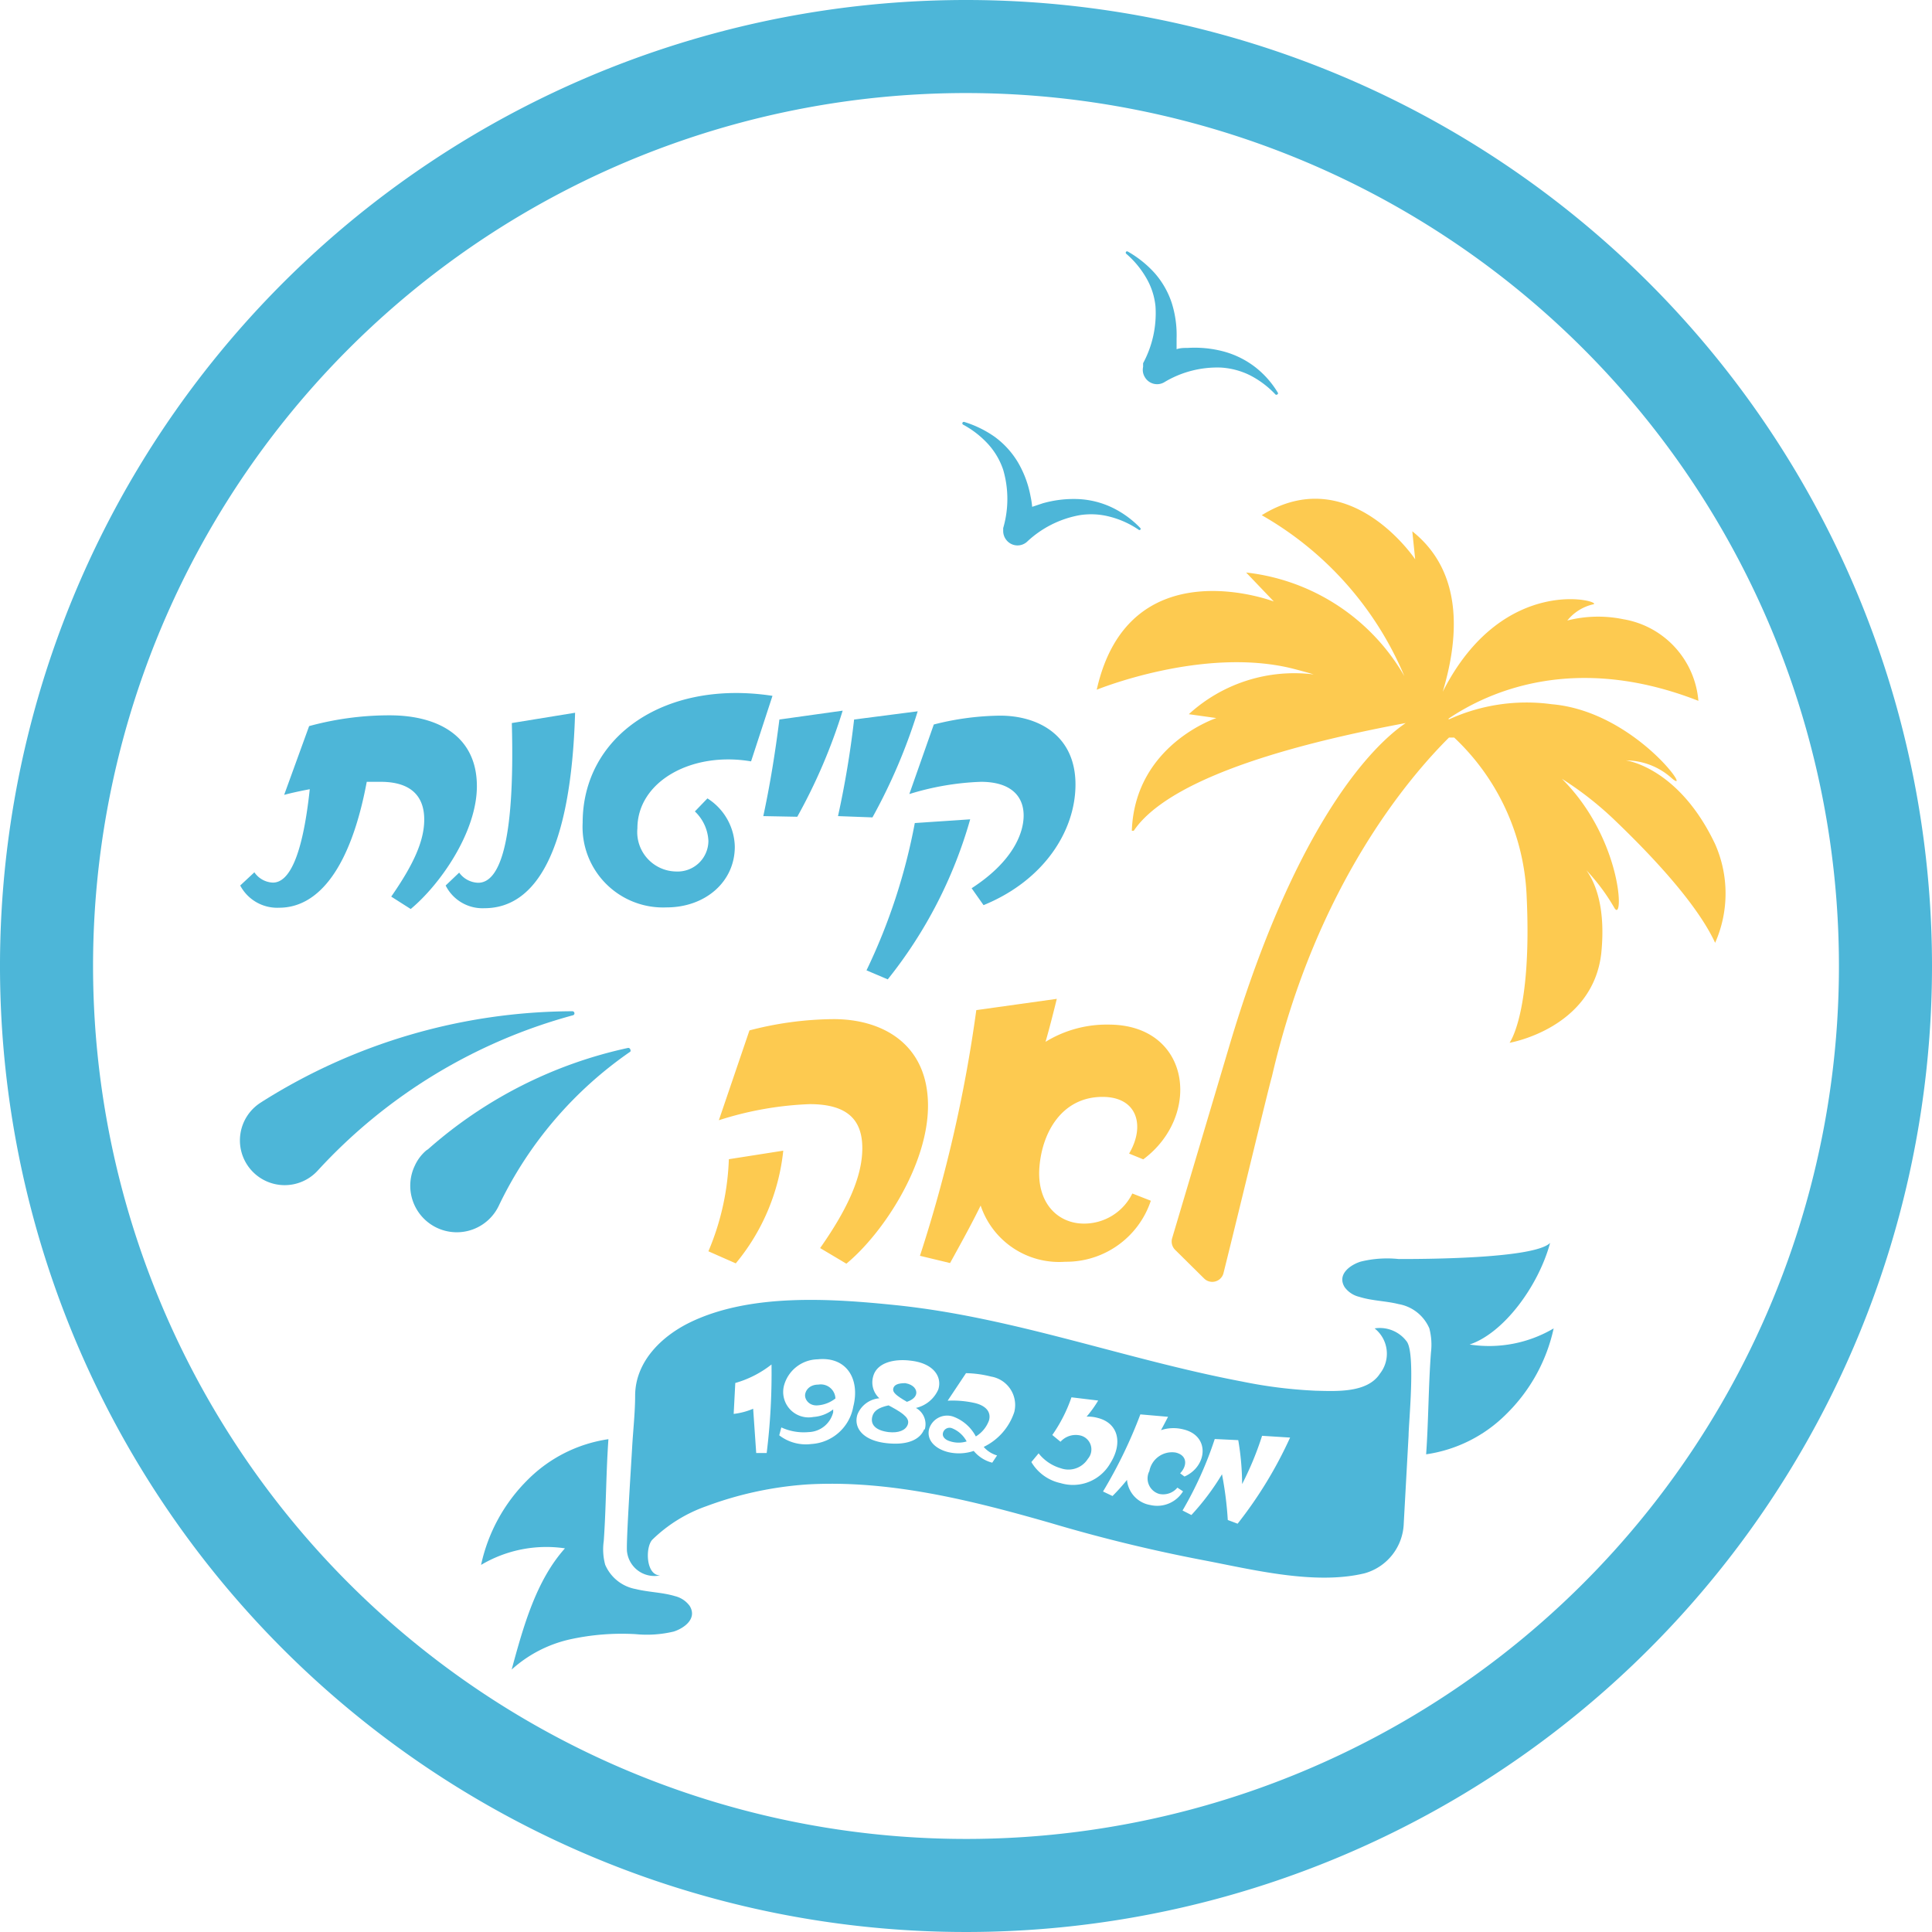 <svg xmlns="http://www.w3.org/2000/svg" viewBox="0 0 120 120"><defs><style>.cls-1{fill:#fdca50;}.cls-2{fill:#4db6d8;}</style></defs><g id="Layer_2" data-name="Layer 2"><g id="Layer_1-2" data-name="Layer 1"><path class="cls-1" d="M44,77.72A16,16,0,0,0,45.27,72l3.38-.53a13.08,13.08,0,0,1-2.95,7Zm6.94-.2c1.77-2.52,2.62-4.5,2.62-6.2s-.85-2.74-3.27-2.74a20.88,20.88,0,0,0-5.64,1L46.55,64a21.15,21.15,0,0,1,5.24-.7c3,0,5.85,1.53,5.85,5.38,0,3.64-2.75,7.89-5.07,9.81Z"/><path class="cls-1" d="M70.13,71.65c1-1.68.55-3.52-1.65-3.52-2.5,0-3.75,2.17-3.92,4.37S65.68,76,67.33,76a3.33,3.33,0,0,0,3-1.87l1.15.45a5.54,5.54,0,0,1-5.32,3.79,5.14,5.14,0,0,1-5.25-3.49c-.6,1.22-1.25,2.39-1.9,3.57L57.14,78a87.33,87.33,0,0,0,3.5-15.26l5-.7c-.23.93-.45,1.8-.7,2.67a7.25,7.25,0,0,1,3.92-1.07c5.09,0,5.82,5.64,2.15,8.37Z"/><path class="cls-2" d="M29.62,48.83c0,2.86-2.29,6.12-4.11,7.63l-1.21-.77c1.39-2,2.05-3.46,2.05-4.79s-.7-2.34-2.71-2.34c-.28,0-.57,0-.86,0-1,5.35-3,7.82-5.44,7.82A2.6,2.6,0,0,1,14.92,55l.88-.82a1.46,1.46,0,0,0,1.15.64c1,0,1.84-1.6,2.29-5.8-.59.11-1.14.23-1.59.35L19.2,45.1a18.87,18.87,0,0,1,5-.67C27.29,44.43,29.62,45.78,29.62,48.83Z"/><path class="cls-2" d="M27.68,55l.84-.8a1.51,1.51,0,0,0,1.18.63c1.27,0,2.3-2.25,2.09-9.92l3.93-.64c-.25,8.64-2.46,12.14-5.63,12.14A2.56,2.56,0,0,1,27.68,55Z"/><path class="cls-2" d="M36.19,51.1c0-5.38,5.12-8.9,11.79-7.88l-1.33,4.07c-3.72-.63-7.06,1.27-7.06,4.16A2.45,2.45,0,0,0,42,54.13a1.91,1.91,0,0,0,2-1.9,2.69,2.69,0,0,0-.84-1.83l.78-.81a3.64,3.64,0,0,1,1.7,3c0,2.19-1.84,3.77-4.24,3.77A5,5,0,0,1,36.19,51.1Z"/><path class="cls-2" d="M47.41,50.69c.43-2,.74-3.95,1-6l3.93-.55a34.39,34.39,0,0,1-2.82,6.59Z"/><path class="cls-2" d="M52.05,50.69a59.2,59.2,0,0,0,1-6L57,44.18a35,35,0,0,1-2.81,6.59Z"/><path class="cls-2" d="M53.82,60.27v0a36.64,36.64,0,0,0,3-9.15l3.44-.23a28.2,28.2,0,0,1-5.12,9.94l0,0Z"/><path class="cls-2" d="M60.35,55.17c2.49-1.61,3.23-3.35,3.23-4.52s-.76-2.09-2.66-2.09a17,17,0,0,0-4.44.76L58,45a17.24,17.24,0,0,1,4.12-.55c2.33,0,4.68,1.19,4.68,4.28,0,2.86-1.94,5.95-5.71,7.49Z"/><path class="cls-1" d="M98.53,54.05a12.44,12.44,0,0,1,1.73,2.32c.62,1.11.54-4.23-3.25-8a20.83,20.83,0,0,1,3.25,2.54c3.68,3.52,5.51,6,6.27,7.65a7.58,7.58,0,0,0,0-6.13c-2.27-4.79-5.54-5.2-5.54-5.2a4.28,4.28,0,0,1,2.85,1.11c1.4,1.2-2.29-4.16-7.46-4.6a11.59,11.59,0,0,0-6.4.95l0-.06c2.48-1.67,7.84-4.1,15.51-1.1a5.61,5.61,0,0,0-4.67-5.07,7.77,7.77,0,0,0-3.47.08,2.88,2.88,0,0,1,1.59-1c.83-.13-5.52-2.09-9.33,5.43C90.5,40,91.08,35.67,87.72,33l.18,1.74S83.82,28.61,78.37,32a20.76,20.76,0,0,1,8.86,10,13,13,0,0,0-9.83-6.44l1.72,1.8s-9-3.44-11,5.48c0,0,6.57-2.69,12.14-1.32.47.12.91.24,1.34.37a9.7,9.7,0,0,0-7.76,2.47l1.71.24s-5.06,1.66-5.25,7l.12,0c1.4-2.08,5.7-4.6,16.89-6.69-2.57,1.75-7.15,7.18-11,20.21L72.8,76.92a.73.73,0,0,0,.19.71l1.78,1.76A.72.72,0,0,0,76,79.05c1.17-4.7,2.83-11.63,3-12.18,2.76-11.93,8.59-18.66,11-21.06l.32,0a14.31,14.31,0,0,1,4.5,9.8c.35,7.29-1.06,9.16-1.06,9.16s5.18-.88,5.7-5.58C99.74,56.36,99.09,54.82,98.53,54.05Z"/><path class="cls-2" d="M16.26,68.44a36.29,36.29,0,0,1,19.29-5.63.13.13,0,0,1,.13.13.12.12,0,0,1-.09.12,33.33,33.33,0,0,0-15.84,9.63,2.78,2.78,0,1,1-3.55-4.21Z"/><path class="cls-2" d="M26.6,71.37A27.52,27.52,0,0,1,39,65.09a.13.13,0,0,1,.15.1.13.13,0,0,1,0,.13A24.41,24.41,0,0,0,31,74.85a2.89,2.89,0,1,1-5.23-2.46,2.72,2.72,0,0,1,.7-.93Z"/><path class="cls-2" d="M70.83,32.8a6.09,6.09,0,0,0-1.7-1.25A5.45,5.45,0,0,0,67,31a7,7,0,0,0-2.23.26l-.66.22a5.13,5.13,0,0,0-.1-.65,6.5,6.5,0,0,0-.77-2.09,5.38,5.38,0,0,0-1.46-1.61,6.7,6.7,0,0,0-1.88-.92.09.09,0,0,0-.07.17,5.9,5.9,0,0,1,1.54,1.2,4.5,4.5,0,0,1,.94,1.6,6.46,6.46,0,0,1,0,3.62V33a.9.9,0,0,0,.23.58.88.88,0,0,0,1.25.07A6.44,6.44,0,0,1,67.05,32a4.56,4.56,0,0,1,1.87.09,5.71,5.71,0,0,1,1.8.81.08.08,0,0,0,.11,0A.08.08,0,0,0,70.83,32.8Z"/><path class="cls-2" d="M79.38,24.41A5.8,5.8,0,0,0,78,22.83a5.6,5.6,0,0,0-2-1,7,7,0,0,0-2.23-.22c-.23,0-.46,0-.69.08,0-.22,0-.44,0-.66a6.6,6.6,0,0,0-.3-2.21,5.32,5.32,0,0,0-1.09-1.89,6.71,6.71,0,0,0-1.63-1.3.09.09,0,0,0-.11,0,.09.09,0,0,0,0,.13,5.79,5.79,0,0,1,1.25,1.51,4.34,4.34,0,0,1,.57,1.76,6.54,6.54,0,0,1-.77,3.53l0,.23a.86.86,0,0,0,.1.62.88.88,0,0,0,1.2.34,6.38,6.38,0,0,1,3.53-.92,4.69,4.69,0,0,1,1.81.48,5.81,5.81,0,0,1,1.58,1.19.08.08,0,0,0,.11,0A.08.08,0,0,0,79.38,24.41Z"/><path class="cls-2" d="M91.28,83.51c2.12-.71,4.27-3.62,5-6.31-1,1-8.05,1-9.41,1a6.88,6.88,0,0,0-2.35.16c-.62.19-1.5.78-1,1.59a1.57,1.57,0,0,0,.91.6c.79.25,1.64.25,2.44.45a2.55,2.55,0,0,1,1.91,1.51A4,4,0,0,1,88.88,84c-.16,2.13-.15,4.2-.3,6.33a8.81,8.81,0,0,0,5-2.52,10.6,10.6,0,0,0,2.92-5.3A7.9,7.9,0,0,1,91.28,83.51Z"/><path class="cls-2" d="M35.09,96.17c-1.79,2-2.58,4.84-3.31,7.53a8,8,0,0,1,3.64-1.88,15,15,0,0,1,4.06-.32,7.18,7.18,0,0,0,2.36-.16c.61-.19,1.49-.78,1-1.59a1.6,1.6,0,0,0-.91-.61c-.79-.24-1.63-.24-2.44-.44a2.56,2.56,0,0,1-1.9-1.51,3.64,3.64,0,0,1-.09-1.47c.15-2.13.14-4.2.29-6.33a8.89,8.89,0,0,0-5,2.51,10.59,10.59,0,0,0-2.91,5.3A7.94,7.94,0,0,1,35.09,96.17Z"/><path class="cls-2" d="M59.13,88.71a.42.42,0,0,0-.56.29c-.06.24.14.44.47.53a1.71,1.71,0,0,0,1,0A1.77,1.77,0,0,0,59.13,88.71Z"/><path class="cls-2" d="M56.23,85.91c-.47,0-.7.11-.75.34s.18.43.85.82c.32-.11.54-.28.58-.51S56.77,86,56.23,85.91Z"/><path class="cls-2" d="M55.36,87.38l-.17-.09c-.65.14-.91.36-1,.66-.16.54.21.9,1,1,.62.07,1.06-.11,1.19-.46S56.23,87.85,55.36,87.38Z"/><path class="cls-2" d="M50.83,86c-.49,0-.77.29-.82.6s.24.73.77.69a2,2,0,0,0,1.11-.43A.91.91,0,0,0,50.83,86Z"/><path class="cls-2" d="M87.38,83.33a2.08,2.08,0,0,0-2-.82,2,2,0,0,1,.33,2.81c-.78,1.21-2.71,1.09-4,1.06a29.15,29.15,0,0,1-4.56-.57c-7.25-1.37-14.2-4-21.56-4.75-4-.41-9-.74-12.74,1.08-1.8.88-3.37,2.45-3.4,4.5,0,1.11-.13,2.22-.19,3.32-.1,1.72-.39,6.13-.31,6.45A1.71,1.71,0,0,0,41,97.85c-.88,0-.93-1.72-.49-2.21a9.13,9.13,0,0,1,3.37-2.09,22.24,22.24,0,0,1,6.28-1.35c5.12-.29,10.23,1,15.11,2.4a97.24,97.24,0,0,0,9.49,2.31c3,.57,6.9,1.56,10,.81a3.33,3.33,0,0,0,2.43-3.11l.3-5.45C87.49,88.42,87.93,84.09,87.38,83.33ZM47.62,90.25l-.65,0-.19-2.75a4.38,4.38,0,0,1-1.21.32l.1-1.92a6.51,6.51,0,0,0,2.25-1.15A40.24,40.24,0,0,1,47.62,90.25ZM53,87.36a2.82,2.82,0,0,1-2.6,2.33,2.71,2.71,0,0,1-2-.54l.13-.49a3.33,3.33,0,0,0,1.69.29,1.62,1.62,0,0,0,1.53-1.23l0-.18a2.24,2.24,0,0,1-1.23.47,1.58,1.58,0,0,1-1.81-2,2.21,2.21,0,0,1,2.07-1.58C52.64,84.24,53.42,85.72,53,87.36Zm4.4,1.42c-.25.62-1,1-2.31.86-1.54-.16-2.09-1-1.83-1.79a1.61,1.61,0,0,1,1.36-1,1.33,1.33,0,0,1-.39-1.34c.22-.88,1.31-1.12,2.3-1,1.45.15,2,1,1.75,1.79a2,2,0,0,1-1.39,1.15A1.15,1.15,0,0,1,57.44,88.78ZM63,87.7a3.68,3.68,0,0,1-1.9,2.17,1.73,1.73,0,0,0,.83.53l-.3.45a2.19,2.19,0,0,1-1.15-.73,2.91,2.91,0,0,1-1.6.07c-.78-.2-1.35-.73-1.17-1.44a1.17,1.17,0,0,1,1.5-.76,2.6,2.6,0,0,1,1.4,1.23,1.94,1.94,0,0,0,.82-1c.14-.51-.18-.9-.86-1.07A6.24,6.24,0,0,0,58.86,87L60,85.29a6.78,6.78,0,0,1,1.55.21A1.79,1.79,0,0,1,63,87.7Zm2.88,4.42a2.79,2.79,0,0,1-1.82-1.31l.45-.54a2.72,2.72,0,0,0,1.39.93,1.42,1.42,0,0,0,1.67-.59.89.89,0,0,0-.43-1.44,1.27,1.27,0,0,0-1.27.38l-.51-.42a9.32,9.32,0,0,0,1.19-2.34l1.66.2a7,7,0,0,1-.72,1,2.25,2.25,0,0,1,.73.09c1.24.33,1.53,1.56.74,2.81A2.67,2.67,0,0,1,65.88,92.12Zm5.57,1.36A1.74,1.74,0,0,1,70,91.92c-.29.36-.6.7-.9,1l-.59-.28a29.46,29.46,0,0,0,2.32-4.79l1.72.15c-.15.29-.29.56-.44.83a2.46,2.46,0,0,1,1.38-.05c1.69.39,1.5,2.31.08,2.93l-.27-.2c.46-.48.45-1.12-.28-1.29a1.43,1.43,0,0,0-1.63,1.15A1,1,0,0,0,72,92.79a1.15,1.15,0,0,0,1.13-.39l.35.23A1.88,1.88,0,0,1,71.45,93.48Zm5.42,1.16-.61-.23a21.84,21.84,0,0,0-.36-2.84A15.32,15.32,0,0,1,74,94.1l-.55-.28a22.85,22.85,0,0,0,2-4.44l1.46.07a16.49,16.49,0,0,1,.24,2.73,19.58,19.58,0,0,0,1.24-3l1.74.11A26.06,26.06,0,0,1,76.87,94.64Z"/><path class="cls-2" d="M60,0a60,60,0,1,0,60,60A60,60,0,0,0,60,0Zm0,114.22A54.22,54.22,0,1,1,114.22,60,54.21,54.21,0,0,1,60,114.22Z"/></g></g></svg>